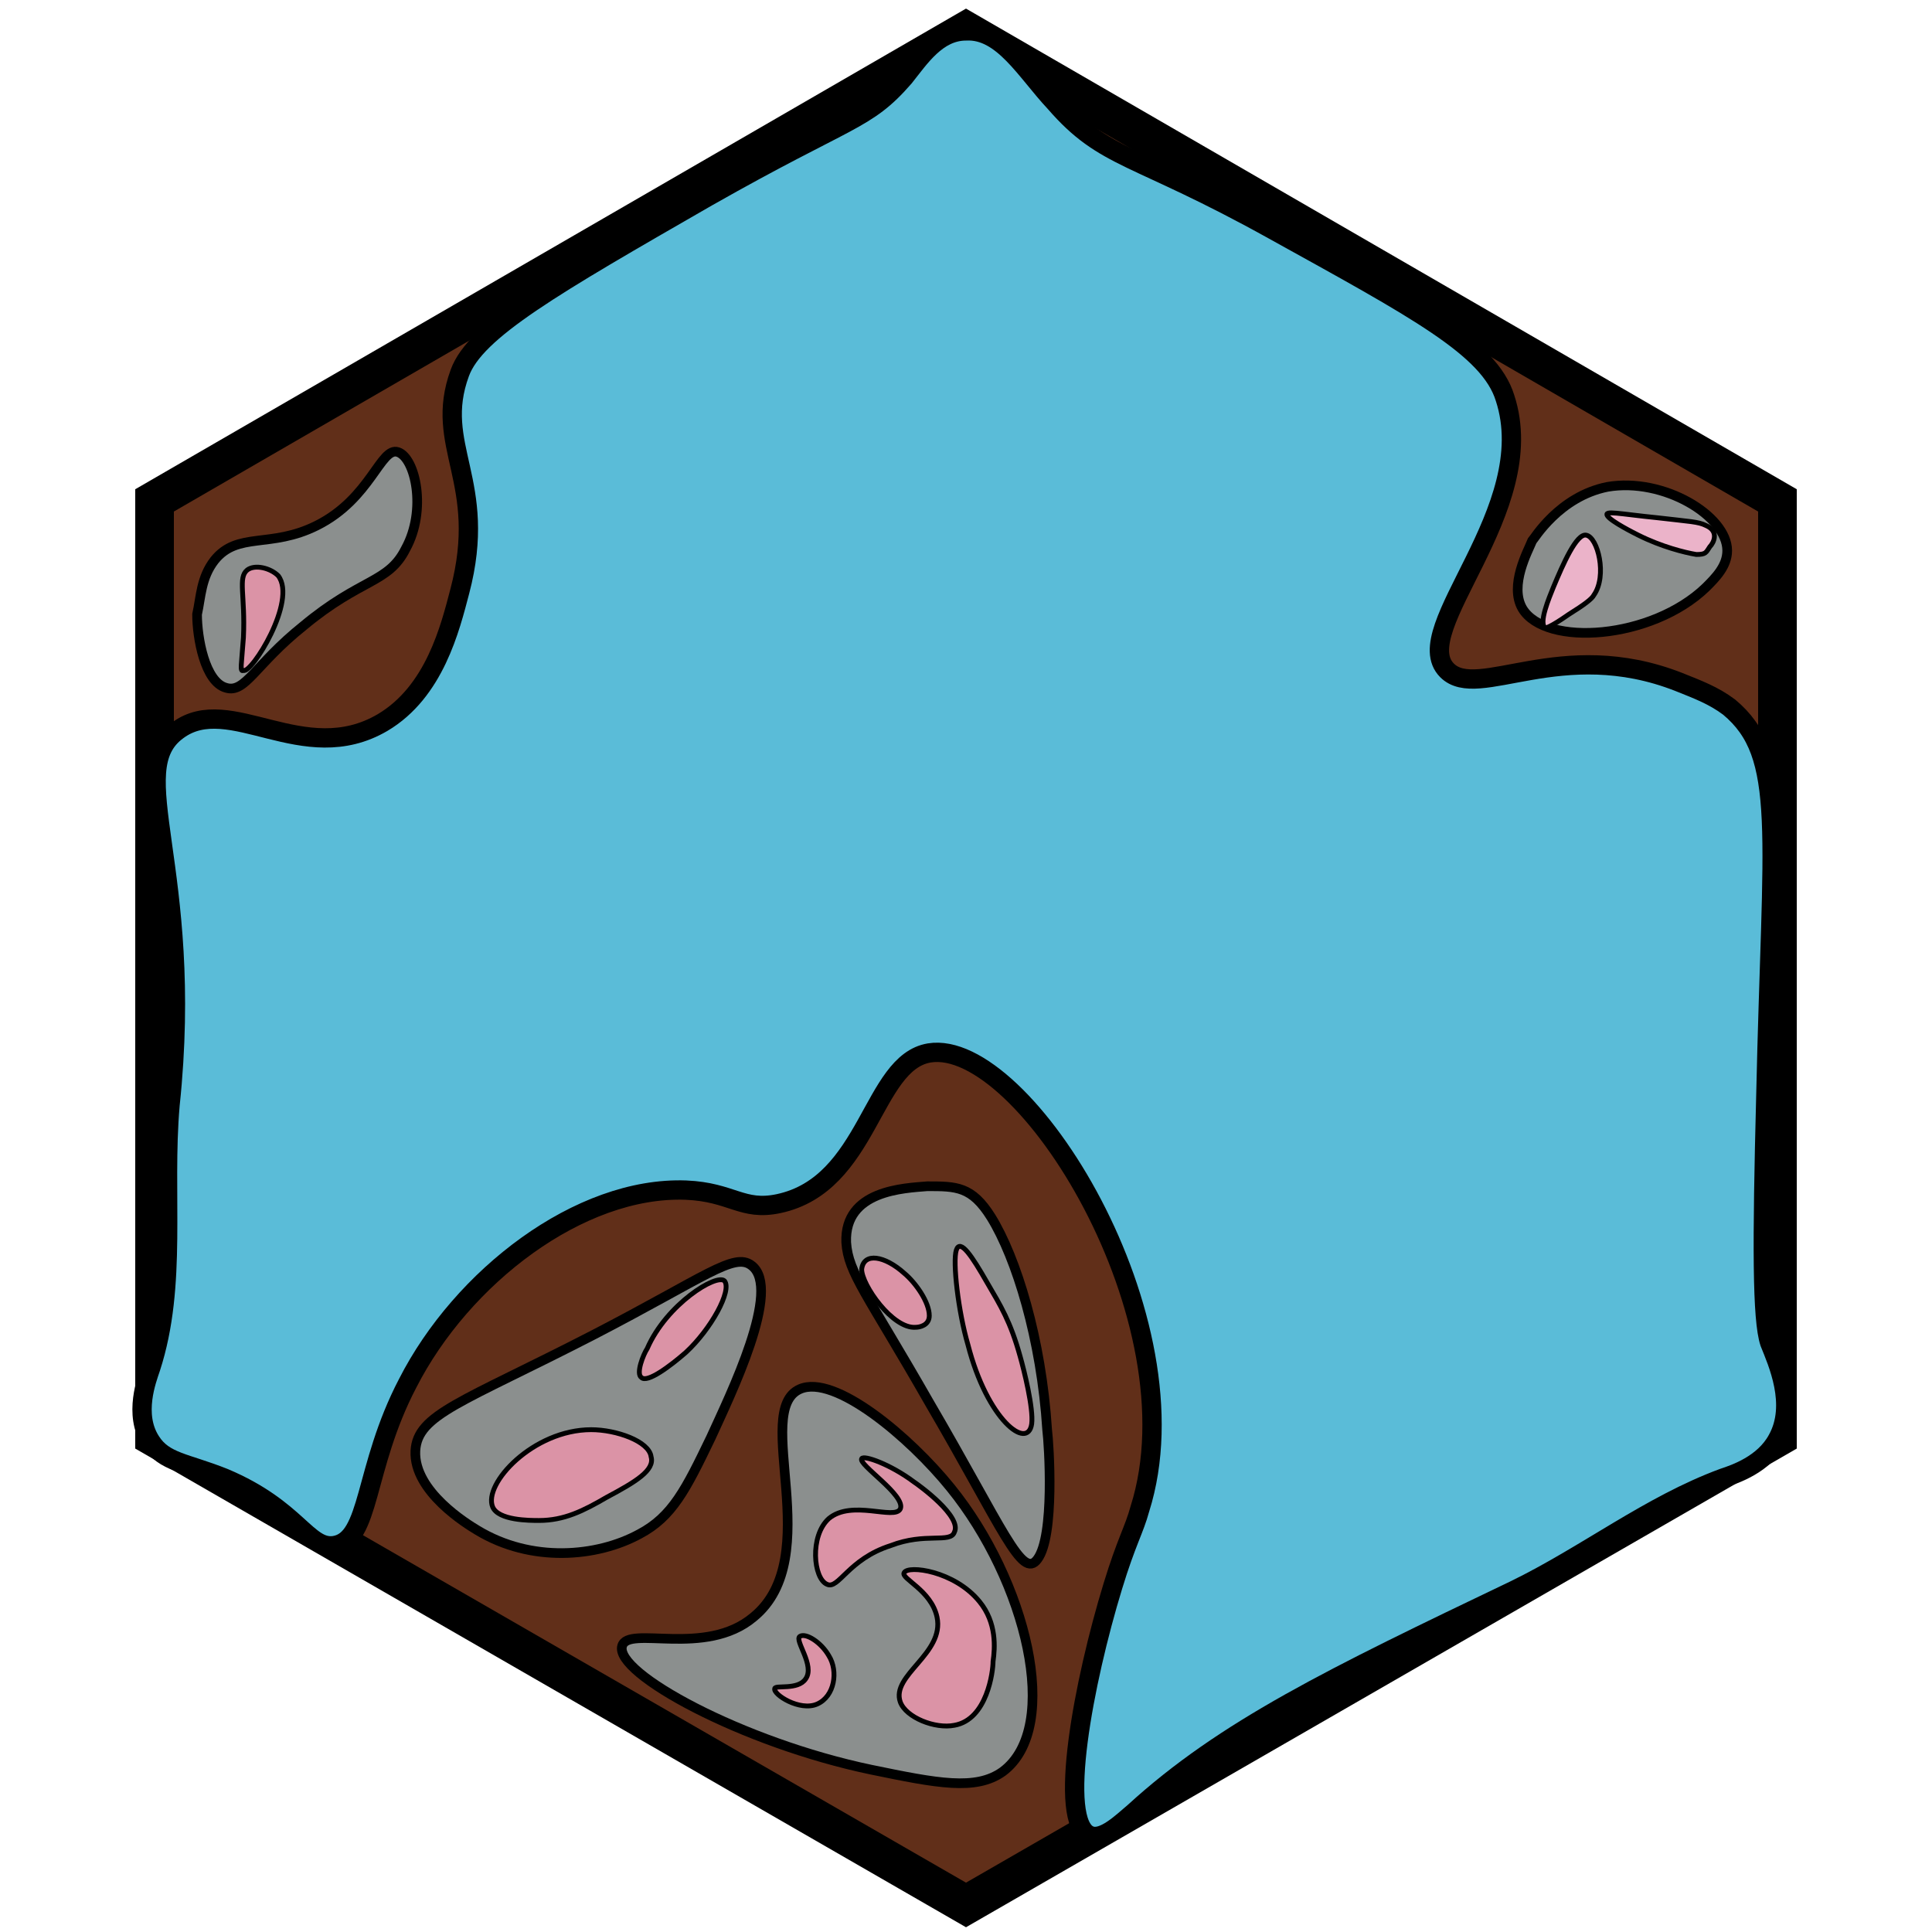<?xml version="1.0" encoding="utf-8"?><!-- Generator: Adobe Illustrator 26.0.3, SVG Export Plug-In . SVG Version: 6.00 Build 0)  --><svg version="1.1" id="Ebene_1" xmlns="http://www.w3.org/2000/svg" xmlns:xlink="http://www.w3.org/1999/xlink" x="0px" y="0px"	 viewBox="0 0 100 100" style="enable-background:new 0 0 100 100;" xml:space="preserve"><style type="text/css">	.st0{fill:#612F19;stroke:#000000;stroke-width:2;stroke-miterlimit:10;}	.st1{fill:#8B8F8E;stroke:#000000;stroke-width:0.5;stroke-miterlimit:10;}	.st2{fill:#DB93A6;stroke:#000000;stroke-width:0.25;stroke-miterlimit:10;}	.st3{fill:#8B8F8E;stroke:#000000;stroke-width:0.5;stroke-miterlimit:10;}	.st4{fill:#EBB3C9;stroke:#000000;stroke-width:0.25;stroke-miterlimit:10;}	.st5{fill:#5abcd8;stroke:#000000;stroke-miterlimit:10;}</style><g id="Ebene_2_00000093860788734264317370000010671531211922489223_"></g><g id="Ebene_1_00000017510764199299988230000010460311392665681541_">	<polygon class="st0" points="8,25.9 50,1.6 92,25.9 92,74.4 50,98.6 8,74.4 	"/></g><path class="st1" d="M51.9,91.7c-1.4,1-3.4,0.6-6.8-0.1c-6.7-1.4-13.3-5-12.9-6.4c0.3-1.1,4.3,0.6,6.8-1.5	c3.8-3.1-0.1-10.7,2.4-11.8c1.8-0.8,5.7,2.5,7.8,5.1C53.1,81.8,55,89.4,51.9,91.7z"/><path class="st1" d="M33.1,79.4c-2.2,1.2-5.6,1.5-8.4-0.2c-0.5-0.3-3.3-2-3.2-4.1c0.1-1.9,2.4-2.5,9.2-6c5.8-3,7.3-4.3,8.2-3.6	c1.6,1.2-1.1,6.7-2.1,8.9C35.5,77.1,34.8,78.5,33.1,79.4z"/><path class="st2" d="M40.1,87.4c-0.1,0.3,1.3,1.2,2.2,0.8c0.9-0.4,1.1-1.7,0.6-2.5c-0.4-0.7-1.2-1.2-1.5-1s0.8,1.5,0.3,2.2	C41.3,87.5,40.1,87.2,40.1,87.4z"/><path class="st2" d="M49.4,89.3c-1,0.2-2.5-0.4-2.8-1.2c-0.5-1.4,2.3-2.5,1.9-4.4c-0.3-1.4-1.9-2-1.7-2.3c0.2-0.4,2.6-0.1,3.9,1.5	c0.9,1.1,0.8,2.4,0.7,3.1C51.4,86.5,51.1,89,49.4,89.3z"/><path class="st2" d="M42.8,82c-0.7-0.3-0.9-2.5,0.1-3.4c1.2-1,3.4,0.1,3.7-0.5c0.3-0.7-2.2-2.3-2-2.6c0.1-0.2,1.5,0.3,2.7,1.2	c0.3,0.2,2.5,1.8,2.1,2.6c-0.2,0.6-1.5,0-3.3,0.7C43.9,80.7,43.4,82.3,42.8,82z"/><path class="st2" d="M31.4,77.5c-1.2,0.7-2.2,1.2-3.5,1.2c-0.5,0-2.1,0-2.4-0.7c-0.5-1.2,2.1-4,5.1-4c1.3,0,3,0.6,3.1,1.4	C33.9,76.1,32.9,76.7,31.4,77.5z"/><path class="st2" d="M35.5,70c-0.8,0.7-2,1.6-2.3,1.3c-0.3-0.2,0.1-1.2,0.3-1.5c1-2.3,3.6-3.9,4-3.5C37.9,66.8,36.8,68.8,35.5,70z"	/><path class="st1" d="M51.3,63c1.3,2.1,2.6,6.3,2.9,11c0.1,0.8,0.4,5.5-0.5,6.7c-0.8,1.1-1.8-1.6-5.6-8.1c-3.2-5.6-4.2-6.7-4.3-8.3	c-0.1-2.7,3-2.8,4.2-2.9C49.5,61.4,50.3,61.4,51.3,63z"/><path class="st2" d="M51.1,66.4c0.7,1.2,1.2,2,1.7,3.8c0.2,0.7,0.7,2.7,0.6,3.5c-0.2,1.4-2.3-0.2-3.3-4.1c-0.5-1.7-0.8-4.3-0.6-4.9	C49.7,64.1,50.3,65,51.1,66.4z"/><path class="st2" d="M46.8,65.9c0.6,0.5,1.3,1.5,1.3,2.2c0,0.5-0.5,0.6-0.7,0.6c-1.2,0.1-2.8-2.2-2.8-3C44.7,64.8,45.8,65,46.8,65.9	z"/><path class="st1" d="M11.1,29c1.2-1.5,2.9-0.6,5.3-1.8c2.8-1.4,3.3-4.1,4.2-3.8c0.9,0.3,1.5,3,0.4,5c-0.9,1.8-2.3,1.5-5.3,4	c-2.5,2-3,3.5-4,3.2c-1.1-0.3-1.5-2.6-1.5-3.8C10.4,30.9,10.4,29.9,11.1,29z"/><path class="st2" d="M12.6,33c0.1-2.2-0.3-3.1,0.2-3.5c0.4-0.3,1.2-0.1,1.6,0.3c1,1.3-1.4,5.1-1.8,4.9C12.4,34.8,12.5,34.4,12.6,33z	"/><path class="st3" d="M83.2,25.2c2.9-0.5,6.2,1.5,6.2,3.3c0,0.8-0.6,1.4-1.1,1.9c-2.8,2.7-8.3,3.1-9.5,1.1c-0.7-1.2,0.3-3,0.5-3.5	C79.4,27.9,80.7,25.7,83.2,25.2z"/><path class="st4" d="M87.8,28.7c-0.6-0.1-1.8-0.4-3-1c-0.2-0.1-1.4-0.7-1.6-1s0.6-0.1,2.6,0.1c1.7,0.2,2.1,0.2,2.5,0.4	c0.7,0.3,0.4,0.9,0.2,1.1C88.3,28.6,88.3,28.7,87.8,28.7z"/><path class="st4" d="M80.4,30.4c0.5-1.2,1.2-2.8,1.7-2.7c0.6,0.1,1.1,2.1,0.4,3.1c-0.1,0.2-0.5,0.5-1.3,1c-1,0.7-1.2,0.7-1.2,0.7	C79.6,32.3,80.2,30.9,80.4,30.4z"/><path class="st1" d="M45.8,66.3"/><path class="st5" d="M9.2,37.8c2.7-2,6.5,2,10.6-0.4c2.7-1.6,3.5-4.9,4-6.8c1.5-5.7-1.4-7.5,0-11.3c0.8-2.2,4.8-4.5,12.8-9.1	C44,6,44.8,6.3,46.8,4c0.8-1,1.7-2.4,3.2-2.4c1.9-0.1,3.1,2.1,4.6,3.7c2.6,3,4.1,2.6,11.3,6.6c7.4,4.1,11.2,6.1,12,8.7	c1.9,5.8-5.1,12-3,14.1c1.6,1.6,5.9-1.8,12,0.6c1,0.4,1.8,0.7,2.6,1.3c3,2.5,2.2,6.4,1.9,20.1c-0.2,7.7-0.2,11.6,0.2,12.8	c0.4,1,1.4,3.2,0.4,5c-0.7,1.3-2.2,1.8-2.8,2c-3.8,1.4-7.1,4-10.8,5.8c-9.4,4.5-15,7.2-19.7,11.5c-0.6,0.5-1.6,1.5-2.3,1.2	c-1.7-0.7-0.3-8,1.2-12.9c0.7-2.3,1.1-2.9,1.4-4c3.1-9.8-6-24.4-10.9-23.6c-3,0.5-3.1,6.8-7.8,7.8c-1.9,0.4-2.4-0.6-4.8-0.7	c-5.5-0.2-11.6,4.5-14.4,10c-2.3,4.4-1.9,8.1-3.8,8.4c-1.4,0.2-1.9-1.9-5.7-3.5c-2-0.8-3.1-0.8-3.8-1.9c-0.9-1.4-0.2-3.2,0-3.8	c1.4-4.3,0.6-9,1-13.6C10.1,44.9,6.3,39.9,9.2,37.8z"/></svg>